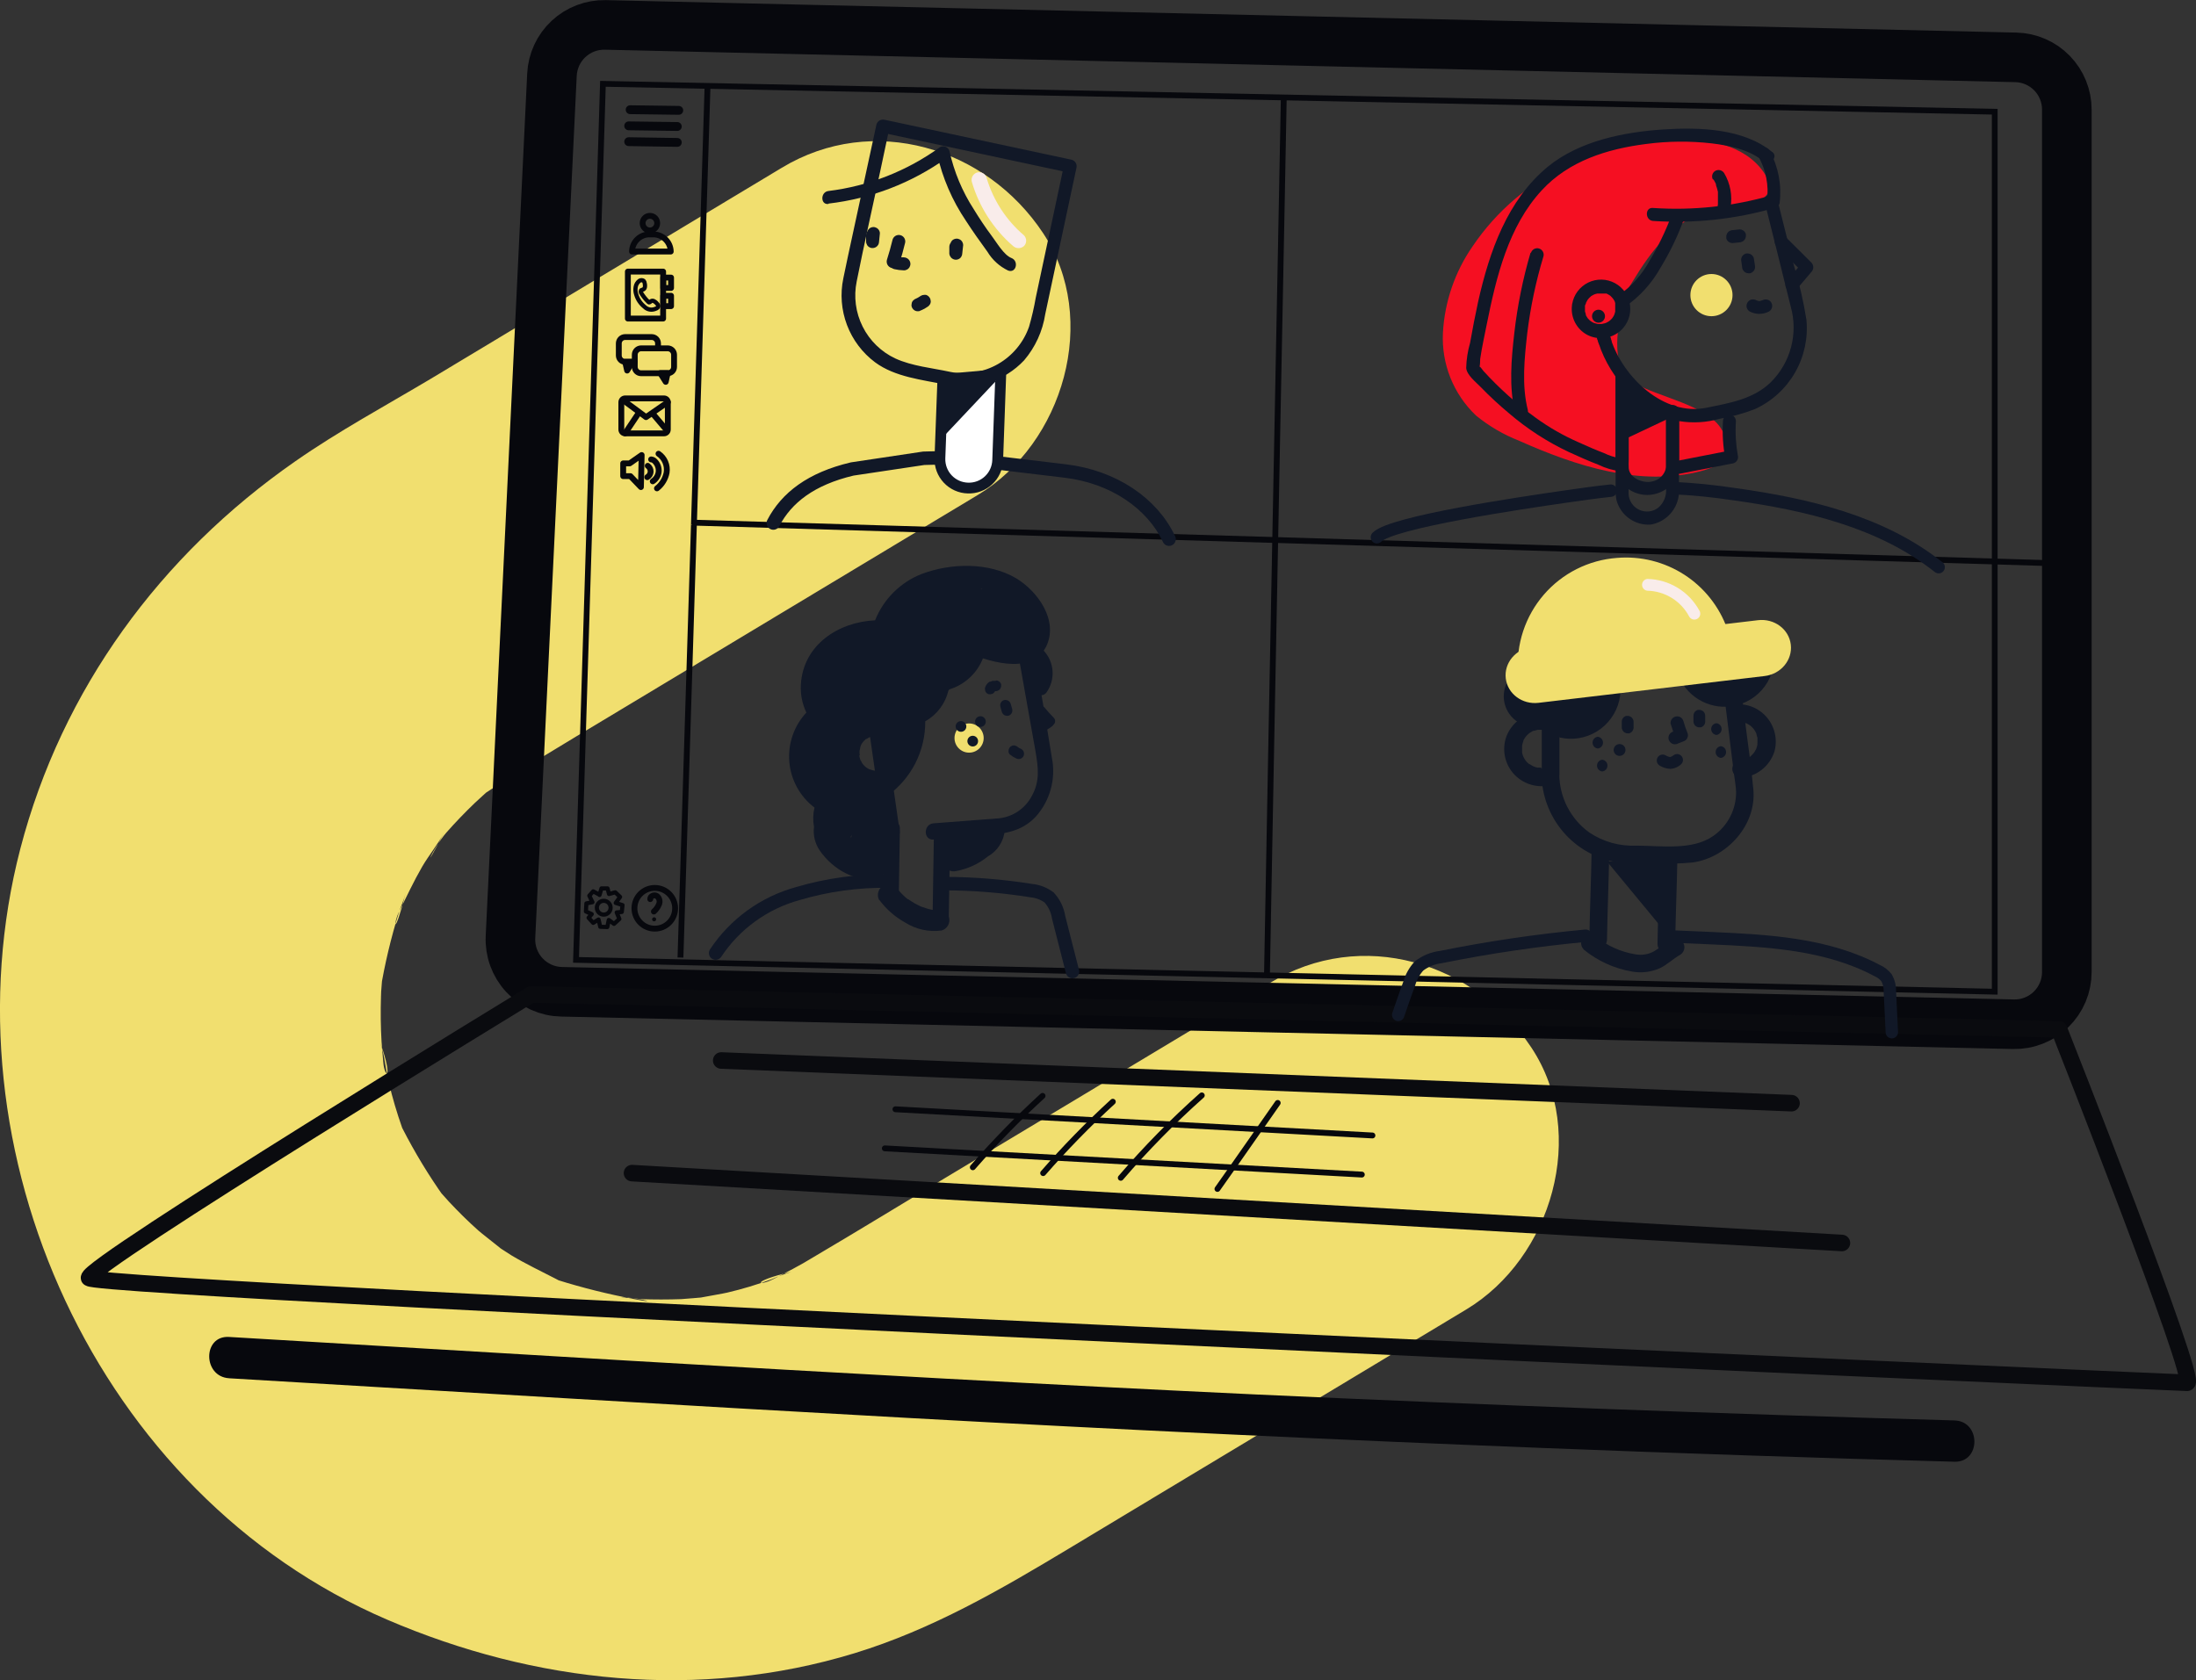 <svg width="520" height="398" viewBox="0 0 520 398" fill="none" xmlns="http://www.w3.org/2000/svg">
<rect x="0" y="0" width="520" height="398" fill="#333333" stroke="none"/>
<g clip-path="url(#clip0_16_2410)">
<path d="M300.81 232.708L223.89 278.946C213.453 285.23 203.034 291.61 192.539 297.798C189.431 299.72 186.284 301.315 183.08 302.968C179.55 304.794 177.478 303.564 187.378 301.219C185.813 301.719 184.275 302.302 182.773 302.968C179.319 304.249 175.815 305.306 172.259 306.139C170.551 306.562 159.001 308.407 167.404 307.388C175.808 306.37 163.03 307.619 161.303 307.696C158.137 307.811 154.952 307.811 151.71 307.696C150.149 307.453 148.569 307.351 146.99 307.388C149.522 306.946 157.581 309.079 150.232 307.696C144.033 306.536 137.908 305.009 131.89 303.122C122.296 300.066 140.677 307.58 131.659 302.91C128.129 301.085 124.56 299.394 121.145 297.356C119.744 296.511 109.882 289.9 116.924 294.82C123.966 299.739 114.545 292.59 113.24 291.418C110.803 289.247 108.501 286.96 106.275 284.577C105.163 283.385 104.107 282.117 102.994 280.906C99.157 276.736 109.691 290.073 105.163 283.539C101.503 278.383 98.22 272.968 95.339 267.338C90.465 257.556 98.927 277.197 95.205 267.05C93.986 263.596 92.949 260.081 92.096 256.519C91.31 253.482 91.118 249.965 90.062 247.044C93.228 255.75 91.022 255.519 90.753 251.503C90.638 249.927 90.446 248.332 90.35 246.737C90.139 243.182 90.101 239.588 90.216 236.013C90.216 234.437 90.485 232.862 90.485 231.286C90.485 225.924 88.719 241.913 90.082 234.514C91.115 228.284 92.577 222.132 94.456 216.104C94.936 214.662 95.665 213.125 96.03 211.626C93.286 222.388 93.037 218.833 94.552 215.815C96.337 212.26 97.987 208.686 99.982 205.246C101.575 202.517 103.704 199.98 105.143 197.193C99.387 208.378 102.496 200.845 105.7 197.193C107.849 194.759 110.1 192.415 112.453 190.16C113.643 189.026 114.89 187.969 116.08 186.835C122.622 180.589 106.774 193.254 114.391 188.2C124.081 181.781 134.058 175.862 144.035 169.866L231.546 117.228C251.788 105.063 260.48 75.583 247.01 55.232C233.541 34.88 206.718 26.693 185.114 39.742L102.016 89.708C91.31 96.089 80.143 102.123 69.897 109.272C38.028 131.449 14.659 163.216 4.816 201.018C-13.815 272.585 22.909 354.03 91.617 383.587C126.594 398.634 165.505 402.804 202.344 391.562C220.724 385.931 236.88 376.534 253.169 366.733L347.185 310.155C367.427 297.991 376.118 268.53 362.649 248.159C349.18 227.788 322.357 219.64 300.753 232.785L300.81 232.708Z" fill="#F1DF6F"/>
<path d="M348.701 58.345C344.516 64.379 342.085 71.457 341.678 78.793C341.489 82.44 342.093 86.085 343.448 89.476C344.803 92.867 346.877 95.923 349.526 98.433C352.582 100.927 356.006 102.93 359.676 104.372C373.279 110.444 388.456 115.345 402.865 111.559C406.261 110.675 409.945 108.888 410.847 105.486C411.384 103.468 408.717 103.564 407.7 101.777C404.477 96.012 392.734 94.09 387.036 90.746C381.337 87.402 382.834 78.408 384.216 71.913C384.731 70.001 385.561 68.189 386.671 66.551C390.893 59.575 396.553 51.888 404.841 49.966C409.389 48.871 423.51 49.12 417.581 40.722C408.487 27.827 382.565 33.765 371.36 39.05C362.192 43.293 354.357 49.965 348.701 58.345Z" fill="#F50F22"/>
<path d="M132.945 234.899L476.791 242.586C478.437 242.622 480.072 242.328 481.603 241.722C483.133 241.116 484.527 240.21 485.703 239.057C486.879 237.905 487.813 236.528 488.451 235.009C489.088 233.489 489.417 231.858 489.416 230.21V25.963C489.417 22.73 488.155 19.625 485.9 17.312C483.644 14.999 480.575 13.662 477.348 13.587L143.344 5.9C140.117 5.826 136.988 7.018 134.626 9.223C132.263 11.427 130.855 14.469 130.7 17.699L120.877 221.927C120.797 223.577 121.048 225.227 121.615 226.779C122.182 228.331 123.054 229.754 124.179 230.963C125.304 232.172 126.659 233.143 128.164 233.819C129.67 234.495 131.296 234.862 132.945 234.899V234.899Z" stroke="#07080D" stroke-width="11.742" stroke-miterlimit="10"/>
<path d="M136.398 227.346L472.34 234.879V26.462L142.768 19.852L136.398 227.346Z" stroke="#07080D" stroke-width="1.364" stroke-miterlimit="10"/>
<path d="M304 22.5C304 24.672 300.979 175.922 300 231.5" stroke="#07080D" stroke-width="1.384" stroke-miterlimit="10"/>
<path d="M163.894 123.781L487.594 133.448" stroke="#07080D" stroke-width="1.384" stroke-miterlimit="10"/>
<path d="M125.769 235.533C125.769 235.533 20.242 299.913 21.086 302.68C21.93 305.447 515.127 327.509 517.889 327.509C520.652 327.509 487.593 243.816 487.593 243.816L125.769 235.533Z" stroke="#0A0B0F" stroke-width="3.92" stroke-linecap="round" stroke-linejoin="round"/>
<path d="M54.144 326.434C107.867 329.605 161.59 332.891 215.313 335.85C265.199 338.605 315.136 340.969 365.124 342.942C397.69 344.223 430.25 345.312 462.804 346.209C469.097 346.382 469.097 336.6 462.804 336.427C407.802 334.851 352.799 332.808 297.797 330.296C248.219 327.971 198.64 325.184 149.081 322.283L54.24 316.652C47.966 316.267 47.986 326.049 54.24 326.434H54.144Z" fill="#07080D"/>
<path d="M263.511 260.939C257.7 266.264 252.191 271.91 247.011 277.851" stroke="#07080D" stroke-width="1.384" stroke-linecap="round" stroke-linejoin="round"/>
<path d="M246.876 259.555C241.059 264.879 235.544 270.525 230.356 276.467" stroke="#07080D" stroke-width="1.384" stroke-linecap="round" stroke-linejoin="round"/>
<path d="M284.578 259.439C277.753 265.51 271.343 272.033 265.392 278.965" stroke="#07080D" stroke-width="1.384" stroke-linecap="round" stroke-linejoin="round"/>
<path d="M302.556 261.227C301.808 262.264 293.078 274.852 288.281 281.598" stroke="#07080D" stroke-width="1.384" stroke-linecap="round" stroke-linejoin="round"/>
<path d="M183.118 123.877C186.246 117.881 192.059 113.384 201.787 111.078L218.729 108.541C221.972 108.407 225.22 108.465 228.457 108.714L252.248 111.559C263.645 112.904 272.893 119.246 276.826 127.702" stroke="#111827" stroke-width="3.19" stroke-miterlimit="10" stroke-linecap="round"/>
<path d="M223.257 89.881L236.976 88.67L236.247 109.003C236.217 109.899 236.011 110.78 235.641 111.597C235.271 112.413 234.744 113.148 234.09 113.76C233.436 114.373 232.668 114.85 231.83 115.164C230.992 115.479 230.1 115.625 229.205 115.594C228.306 115.572 227.419 115.371 226.598 115.004C225.776 114.637 225.035 114.11 224.418 113.454C223.801 112.798 223.319 112.027 223.001 111.183C222.684 110.34 222.536 109.442 222.566 108.541L223.257 89.881Z" fill="white" stroke="#111827" stroke-width="2.556" stroke-miterlimit="10" stroke-linecap="round"/>
<path d="M224.907 88.057C220.724 87.153 215.947 86.711 212.014 84.905C208.661 83.335 205.935 80.679 204.275 77.367C202.614 74.055 202.116 70.278 202.861 66.648C204.588 57.942 206.564 49.351 208.426 40.588L210.613 30.287L208.694 31.383L247.509 39.685L253.092 40.876L251.98 38.955L247.95 57.884L245.264 70.491C244.861 72.819 244.329 75.122 243.672 77.391C242.362 81.126 239.751 84.263 236.318 86.226C232.885 88.188 228.861 88.845 224.984 88.076C223.065 87.691 222.144 90.728 224.14 91.112C227.437 91.807 230.857 91.642 234.073 90.633C237.288 89.623 240.19 87.803 242.501 85.347C245.154 82.232 246.888 78.439 247.509 74.392L253.092 48.198L254.896 39.762C254.996 39.359 254.936 38.934 254.729 38.575C254.521 38.216 254.182 37.952 253.783 37.84L215.045 29.557L209.462 28.365C209.063 28.269 208.642 28.329 208.286 28.532C207.929 28.736 207.663 29.068 207.543 29.461L201.787 56.078C201.096 59.364 200.348 62.631 199.696 65.917C198.925 69.611 199.226 73.448 200.562 76.976C201.898 80.504 204.214 83.575 207.236 85.827C211.994 89.325 218.326 89.921 223.948 91.112C226.039 91.516 226.902 88.403 224.907 88.057Z" fill="#111827"/>
<path d="M224.984 58.057L224.773 59.979H227.843V58.461C227.865 58.255 227.825 58.048 227.728 57.865C227.661 57.675 227.549 57.503 227.402 57.365C227.269 57.217 227.096 57.11 226.903 57.058C226.73 56.955 226.529 56.908 226.328 56.923C225.92 56.927 225.53 57.085 225.234 57.365C224.957 57.663 224.8 58.054 224.793 58.461V59.979C224.787 60.186 224.833 60.391 224.927 60.575C225.047 60.849 225.243 61.083 225.491 61.249C225.739 61.416 226.029 61.509 226.328 61.516C226.736 61.519 227.129 61.36 227.421 61.074L227.651 60.767C227.788 60.527 227.861 60.255 227.863 59.979L228.074 58.057C228.077 57.851 228.031 57.646 227.939 57.461C227.875 57.27 227.762 57.098 227.613 56.962C227.481 56.821 227.316 56.715 227.133 56.654C226.949 56.562 226.745 56.516 226.539 56.52C226.132 56.527 225.743 56.684 225.445 56.962L225.215 57.288C225.075 57.52 225.002 57.786 225.004 58.057H224.984Z" fill="#111827"/>
<path d="M205.299 55.309L205.087 57.231H208.157V55.694C208.161 55.487 208.115 55.283 208.023 55.098C207.961 54.91 207.856 54.739 207.716 54.599C207.576 54.458 207.405 54.353 207.217 54.291C207.033 54.199 206.829 54.153 206.622 54.156C206.221 54.159 205.836 54.318 205.548 54.598C205.266 54.895 205.102 55.285 205.087 55.694V57.231C205.081 57.432 205.128 57.631 205.222 57.808C205.282 57.997 205.387 58.169 205.529 58.307C205.67 58.451 205.84 58.562 206.028 58.634C206.211 58.729 206.417 58.769 206.622 58.749C206.822 58.75 207.019 58.712 207.204 58.636C207.388 58.56 207.556 58.448 207.697 58.307L207.946 58C208.08 57.766 208.153 57.501 208.157 57.231L208.349 55.309C208.369 55.104 208.329 54.897 208.234 54.714C208.167 54.529 208.055 54.364 207.908 54.233C207.776 54.079 207.603 53.966 207.409 53.907C207.232 53.812 207.034 53.766 206.833 53.772C206.63 53.772 206.428 53.813 206.24 53.892C206.053 53.972 205.882 54.087 205.74 54.233L205.51 54.541C205.364 54.77 205.291 55.038 205.299 55.309Z" fill="#111827"/>
<path d="M196.204 48.217C206.284 47.042 215.902 43.327 224.159 37.417L221.914 36.514C223.178 42.154 225.488 47.506 228.726 52.292C230.337 54.79 232.064 57.212 233.81 59.614C234.97 61.547 236.671 63.097 238.703 64.072C240.621 64.803 241.331 61.824 239.509 61.113C237.686 60.402 235.997 57.404 234.731 55.732C233.465 54.06 231.872 51.677 230.587 49.563C227.86 45.352 225.911 40.684 224.831 35.783C224.766 35.557 224.65 35.348 224.493 35.172C224.336 34.997 224.14 34.86 223.922 34.771C223.704 34.682 223.469 34.644 223.234 34.66C222.999 34.675 222.771 34.744 222.567 34.861C214.782 40.497 205.699 44.067 196.166 45.239C194.247 45.469 194.247 48.544 196.166 48.313L196.204 48.217Z" fill="#111827"/>
<path d="M214.048 60.94C213.722 60.959 213.395 60.959 213.069 60.94H213.472L212.571 60.786C212.169 60.682 211.743 60.737 211.381 60.94C211.21 61.03 211.065 61.162 210.959 61.324C210.826 61.47 210.733 61.649 210.69 61.843C210.634 62.041 210.618 62.249 210.644 62.454C210.671 62.659 210.739 62.857 210.844 63.034C211.044 63.377 211.366 63.63 211.745 63.745C212.501 63.918 213.273 64.015 214.048 64.034C214.255 64.046 214.461 63.999 214.643 63.899C214.829 63.846 214.996 63.739 215.122 63.592C215.276 63.459 215.389 63.286 215.449 63.092C215.543 62.908 215.589 62.703 215.583 62.496C215.577 62.091 215.412 61.704 215.122 61.42C214.837 61.134 214.452 60.968 214.048 60.959V60.94Z" fill="#111827"/>
<path d="M217.731 73.662C218.134 73.489 218.518 73.336 218.902 73.124L219.669 72.644C219.841 72.546 219.986 72.407 220.091 72.24C220.233 72.099 220.326 71.918 220.36 71.721C220.418 71.52 220.418 71.307 220.36 71.106C220.343 70.907 220.277 70.716 220.168 70.549C219.968 70.207 219.646 69.953 219.266 69.838H218.844C218.574 69.84 218.31 69.912 218.077 70.049C217.613 70.373 217.118 70.65 216.599 70.876L216.964 70.722C216.768 70.755 216.587 70.85 216.446 70.991C216.279 71.097 216.141 71.242 216.043 71.414C215.929 71.584 215.869 71.785 215.87 71.99C215.813 72.191 215.813 72.404 215.87 72.605L216.024 72.97C216.158 73.201 216.35 73.393 216.58 73.528L216.945 73.681C217.21 73.739 217.485 73.739 217.751 73.681L217.731 73.662Z" fill="#111827"/>
<path d="M212.973 62.361C213.472 60.824 213.894 59.267 214.278 57.691C214.347 57.492 214.375 57.281 214.359 57.071C214.343 56.86 214.284 56.656 214.186 56.469C214.088 56.283 213.953 56.118 213.789 55.987C213.625 55.855 213.435 55.758 213.232 55.703C213.029 55.647 212.817 55.634 212.609 55.664C212.4 55.694 212.201 55.767 212.022 55.878C211.843 55.989 211.688 56.135 211.568 56.308C211.448 56.481 211.365 56.677 211.323 56.884C210.94 58.441 210.517 59.997 210.019 61.535C209.963 61.731 209.947 61.937 209.971 62.141C209.995 62.344 210.058 62.54 210.158 62.719C210.258 62.897 210.392 63.054 210.552 63.181C210.713 63.307 210.896 63.401 211.093 63.456C211.49 63.564 211.913 63.511 212.271 63.31C212.63 63.109 212.896 62.775 213.012 62.38L212.973 62.361Z" fill="#111827"/>
<path d="M230.701 72.624C231.867 72.624 232.812 71.678 232.812 70.51C232.812 69.343 231.867 68.397 230.701 68.397C229.536 68.397 228.591 69.343 228.591 70.51C228.591 71.678 229.536 72.624 230.701 72.624Z" fill="#F1DF6F"/>
<path d="M230.126 43.085C231.863 48.989 235.26 54.266 239.911 58.287C240.263 58.6 240.717 58.773 241.187 58.773C241.658 58.773 242.112 58.6 242.463 58.287C242.631 58.119 242.764 57.92 242.855 57.7C242.945 57.481 242.992 57.246 242.992 57.009C242.992 56.771 242.945 56.536 242.855 56.317C242.764 56.098 242.631 55.898 242.463 55.731C238.258 52.152 235.184 47.424 233.618 42.124C233.491 41.66 233.185 41.266 232.768 41.028C232.35 40.79 231.856 40.728 231.393 40.856C230.929 40.983 230.536 41.29 230.298 41.708C230.061 42.126 229.999 42.621 230.126 43.085Z" fill="#F9ECEA"/>
<path d="M237.071 88.92L222.815 104.045L223.736 90.035L232.582 89.612L237.071 88.92Z" fill="#111827"/>
<path d="M164.315 124.281L161.13 226.789" stroke="#07080D" stroke-width="1.384" stroke-miterlimit="10"/>
<path d="M167.558 19.852L164.315 124.281" stroke="#07080D" stroke-width="1.384" stroke-miterlimit="10"/>
<path d="M160.382 33.728L148.87 33.555L160.382 33.728Z" stroke="#07080D" stroke-width="2.095" stroke-linecap="round" stroke-linejoin="round"/>
<path d="M160.382 29.96L148.87 29.807L160.382 29.96Z" stroke="#07080D" stroke-width="2.095" stroke-linecap="round" stroke-linejoin="round"/>
<path d="M160.728 26.136L149.216 25.982L160.728 26.136Z" stroke="#07080D" stroke-width="2.095" stroke-linecap="round" stroke-linejoin="round"/>
<path d="M155.048 219.948C157.708 219.948 159.864 217.789 159.864 215.125C159.864 212.46 157.708 210.301 155.048 210.301C152.389 210.301 150.232 212.46 150.232 215.125C150.232 217.789 152.389 219.948 155.048 219.948Z" stroke="#07080D" stroke-width="1.384" stroke-miterlimit="10"/>
<path d="M157.235 94.359H148.026C147.528 94.359 147.124 94.764 147.124 95.263V101.739C147.124 102.238 147.528 102.642 148.026 102.642H157.235C157.733 102.642 158.137 102.238 158.137 101.739V95.263C158.137 94.764 157.733 94.359 157.235 94.359Z" stroke="#07080D" stroke-width="1.384" stroke-miterlimit="10"/>
<path d="M147.738 94.916L152.976 98.798L158.138 95.243" stroke="#07080D" stroke-width="1.384" stroke-linecap="round" stroke-linejoin="round"/>
<path d="M148.025 102.623L151.249 97.799" stroke="#07080D" stroke-width="1.384" stroke-linecap="round" stroke-linejoin="round"/>
<path d="M154.607 98.029L157.965 101.988" stroke="#07080D" stroke-width="1.384" stroke-linecap="round" stroke-linejoin="round"/>
<path d="M153.897 54.578C154.85 54.578 155.624 53.804 155.624 52.849C155.624 51.894 154.85 51.119 153.897 51.119C152.943 51.119 152.17 51.894 152.17 52.849C152.17 53.804 152.943 54.578 153.897 54.578Z" stroke="#07080D" stroke-width="1.384" stroke-miterlimit="10"/>
<path d="M153.839 55.52H154.702C155.783 55.52 156.821 55.944 157.592 56.703C158.364 57.461 158.807 58.492 158.828 59.575V59.575H149.656C149.676 58.482 150.128 57.442 150.912 56.682C151.696 55.922 152.748 55.505 153.839 55.52V55.52Z" stroke="#07080D" stroke-width="1.384" stroke-linecap="round" stroke-linejoin="round"/>
<path d="M405.263 74.892C408.018 74.892 410.252 72.655 410.252 69.895C410.252 67.135 408.018 64.898 405.263 64.898C402.508 64.898 400.274 67.135 400.274 69.895C400.274 72.655 402.508 74.892 405.263 74.892Z" fill="#F1DF6F"/>
<path d="M378.555 81.291C381.28 89.824 388.801 97.934 397.742 99.759C400.879 100.258 404.087 100.068 407.144 99.202C410.03 98.719 412.859 97.94 415.586 96.877C419.557 95.058 422.862 92.044 425.043 88.255C427.223 84.466 428.17 80.09 427.75 75.737C427.035 71.237 426.003 66.793 424.661 62.438L420.824 47.064C420.363 45.142 417.389 45.968 417.869 47.89C419.922 56.115 422.013 64.341 424.028 72.585C424.917 75.726 424.949 79.049 424.118 82.206C423.288 85.364 421.627 88.24 419.308 90.535C415.144 94.571 409.542 95.455 404.093 96.569C393.981 98.664 384.33 89.343 381.433 80.311C380.839 78.389 377.865 79.235 378.479 81.137L378.555 81.291Z" fill="#111827"/>
<path d="M379.169 81.329H379.361L378.287 80.253C378.287 80.58 378.46 80.887 378.556 81.214C378.598 81.407 378.691 81.586 378.824 81.733C378.93 81.9 379.075 82.038 379.246 82.136C379.421 82.24 379.619 82.3 379.822 82.309C380.024 82.358 380.234 82.358 380.436 82.309L380.8 82.156C381.027 82.016 381.217 81.825 381.357 81.598L381.51 81.233C381.587 80.963 381.587 80.677 381.51 80.407L381.28 79.619V79.465C381.254 79.334 381.202 79.21 381.127 79.1L380.858 78.793L380.551 78.543L380.167 78.389H380.014C379.813 78.331 379.6 78.331 379.4 78.389C379.195 78.387 378.994 78.448 378.824 78.562C378.649 78.655 378.503 78.794 378.402 78.966C378.269 79.112 378.176 79.291 378.133 79.484V79.888C378.125 80.166 378.199 80.439 378.344 80.676L378.575 80.983C378.758 81.172 378.991 81.305 379.246 81.368L379.169 81.329Z" fill="#111827"/>
<path d="M412.342 61.958L412.573 63.611C412.63 63.803 412.728 63.98 412.86 64.13C412.962 64.296 413.108 64.429 413.283 64.514C413.455 64.626 413.653 64.692 413.858 64.706C414.06 64.754 414.27 64.754 414.472 64.706C414.853 64.585 415.179 64.333 415.393 63.995L415.547 63.63C415.606 63.358 415.606 63.076 415.547 62.804L415.297 61.151C415.254 60.958 415.162 60.779 415.029 60.632C414.92 60.466 414.767 60.333 414.587 60.248C414.425 60.13 414.231 60.063 414.031 60.056C413.829 60.008 413.619 60.008 413.417 60.056C413.033 60.171 412.705 60.424 412.496 60.767L412.342 61.132C412.266 61.402 412.266 61.688 412.342 61.958Z" fill="#111827"/>
<path d="M417.331 71.105L417.082 71.221L417.446 71.067C417.189 71.179 416.918 71.256 416.64 71.297H417.043C416.75 71.336 416.454 71.336 416.161 71.297H416.564C416.293 71.266 416.028 71.195 415.777 71.086L416.142 71.24L415.873 71.105C415.508 70.912 415.085 70.857 414.683 70.951C414.308 71.074 413.989 71.326 413.782 71.663C413.573 72.023 413.511 72.45 413.609 72.854C413.731 73.235 413.982 73.562 414.319 73.777C415.024 74.145 415.807 74.338 416.602 74.338C417.397 74.338 418.181 74.145 418.885 73.777C419.235 73.572 419.49 73.237 419.595 72.844C419.699 72.452 419.644 72.034 419.442 71.682C419.344 71.507 419.212 71.354 419.054 71.232C418.896 71.109 418.714 71.021 418.521 70.971C418.119 70.867 417.693 70.922 417.331 71.124V71.105Z" fill="#111827"/>
<path d="M418.828 43.374C418.941 43.241 419.044 43.1 419.136 42.951" stroke="#111827" stroke-width="0.615" stroke-miterlimit="10"/>
<path d="M420.689 58.326L426.772 64.399V62.208L423.222 66.378C422.938 66.672 422.78 67.065 422.78 67.474C422.78 67.882 422.938 68.275 423.222 68.569C423.512 68.852 423.901 69.01 424.306 69.01C424.711 69.01 425.1 68.852 425.39 68.569L428.94 64.399C429.219 64.103 429.375 63.711 429.375 63.303C429.375 62.896 429.219 62.504 428.94 62.208L422.858 56.154C422.567 55.871 422.178 55.713 421.774 55.713C421.369 55.713 420.98 55.871 420.689 56.154C420.402 56.442 420.241 56.833 420.241 57.24C420.241 57.647 420.402 58.038 420.689 58.326Z" fill="#111827"/>
<path d="M382.565 89.305V109.349C382.475 110.362 382.56 111.383 382.815 112.367C383.405 113.799 384.404 115.025 385.688 115.89C386.971 116.755 388.482 117.221 390.029 117.229C391.51 117.226 392.962 116.812 394.223 116.031C395.483 115.251 396.502 114.135 397.166 112.809C397.581 111.573 397.731 110.263 397.608 108.965V97.454C397.608 97.046 397.446 96.655 397.158 96.366C396.87 96.078 396.48 95.916 396.073 95.916C395.666 95.916 395.275 96.078 394.987 96.366C394.699 96.655 394.538 97.046 394.538 97.454V106.409C394.538 107.812 394.538 109.234 394.538 110.637C394.395 111.478 393.999 112.255 393.402 112.863C392.805 113.471 392.036 113.882 391.199 114.039C389.165 114.538 385.942 113.328 385.673 110.945C385.635 110.234 385.635 109.522 385.673 108.811V89.305C385.673 88.897 385.512 88.506 385.224 88.218C384.936 87.93 384.546 87.768 384.138 87.768C383.731 87.768 383.341 87.93 383.053 88.218C382.765 88.506 382.604 88.897 382.604 89.305H382.565Z" fill="#111827"/>
<path d="M382.565 88.785V114.768C382.472 116.009 382.543 117.256 382.776 118.477C383.253 120.235 384.325 121.772 385.81 122.824C387.294 123.876 389.098 124.378 390.912 124.243C392.679 123.936 394.293 123.047 395.499 121.717C396.705 120.387 397.434 118.693 397.569 116.901C397.569 115.441 397.569 113.961 397.569 112.501V97.895C397.569 97.487 397.408 97.096 397.12 96.808C396.832 96.519 396.442 96.357 396.035 96.357C395.627 96.357 395.237 96.519 394.949 96.808C394.661 97.096 394.5 97.487 394.5 97.895V115.595C394.596 116.455 394.483 117.327 394.168 118.133C393.854 118.94 393.349 119.658 392.696 120.226C392.062 120.721 391.305 121.032 390.507 121.124C389.709 121.216 388.901 121.086 388.171 120.749C387.442 120.411 386.819 119.879 386.372 119.211C385.925 118.542 385.67 117.763 385.635 116.959C385.635 115.998 385.635 115.037 385.635 114.038V88.785C385.635 88.378 385.474 87.987 385.186 87.698C384.898 87.41 384.507 87.248 384.1 87.248C383.693 87.248 383.303 87.41 383.015 87.698C382.727 87.987 382.565 88.378 382.565 88.785Z" fill="#111827"/>
<path d="M416.525 37.32C418.172 40.383 418.842 43.877 418.444 47.333L419.518 46.257C410.393 48.88 400.882 49.894 391.41 49.255C389.491 49.062 389.491 52.137 391.41 52.33C401.155 52.98 410.939 51.926 420.324 49.216C420.583 49.149 420.819 49.014 421.008 48.825C421.197 48.636 421.332 48.399 421.399 48.14C421.933 43.873 421.122 39.545 419.077 35.764C418.233 33.976 415.585 35.533 416.429 37.32H416.525Z" fill="#111827"/>
<path d="M419.634 35.996C412.842 30.403 402.366 30.115 393.981 30.653C384.541 31.268 374.027 33.344 366.506 39.493C356.912 47.411 352.672 59.614 350.024 71.414C349.314 74.681 348.681 77.948 348.106 81.215C347.549 83.147 347.24 85.143 347.185 87.153C347.319 88.825 349.506 90.516 350.6 91.65C352.732 93.851 354.98 95.936 357.334 97.896C361.632 101.585 366.408 104.675 371.533 107.082C373.854 108.158 376.195 109.177 378.555 110.099C380.16 110.882 381.886 111.388 383.659 111.598C385.577 111.598 385.577 108.6 383.659 108.523C382.325 108.32 381.031 107.911 379.821 107.313C377.787 106.544 375.792 105.66 373.797 104.757C370.238 103.199 366.855 101.267 363.704 98.991C359.184 95.712 355.011 91.977 351.252 87.845C351.022 87.595 350.619 86.923 350.312 86.769L350.043 86.442C350.184 87.224 350.261 87.377 350.274 86.903C350.542 86.634 350.446 85.404 350.504 84.982C350.907 82.214 351.54 79.447 352.077 76.699C354.322 65.572 357.162 53.638 365.086 45.066C371.494 38.11 380.55 35.285 389.702 34.112C394.889 33.417 400.141 33.366 405.34 33.959C409.465 34.458 414.185 35.419 417.504 38.148C419.02 39.397 421.207 37.225 419.672 35.976L419.634 35.996Z" fill="#111827"/>
<path d="M397.626 112.233L410.443 109.734C410.639 109.679 410.822 109.585 410.982 109.458C411.142 109.331 411.275 109.174 411.373 108.995C411.471 108.816 411.533 108.619 411.554 108.416C411.576 108.213 411.557 108.008 411.498 107.812C411.025 105.156 410.877 102.452 411.057 99.76C411.057 99.352 410.895 98.961 410.607 98.673C410.319 98.385 409.929 98.223 409.522 98.223C409.115 98.223 408.724 98.385 408.437 98.673C408.149 98.961 407.987 99.352 407.987 99.76C407.807 102.731 407.994 105.713 408.543 108.639L409.618 106.717L396.82 109.215C396.614 109.257 396.418 109.34 396.246 109.461C396.073 109.581 395.927 109.735 395.816 109.915C395.705 110.094 395.633 110.294 395.603 110.503C395.573 110.711 395.586 110.924 395.641 111.127C395.696 111.331 395.793 111.52 395.925 111.685C396.056 111.849 396.22 111.985 396.406 112.083C396.593 112.181 396.797 112.24 397.007 112.256C397.217 112.272 397.427 112.244 397.626 112.175V112.233Z" fill="#111827"/>
<path d="M395.804 51.003C394.434 54.684 392.726 58.229 390.7 61.592C388.886 64.961 386.311 67.857 383.179 70.048C381.509 71.086 383.044 73.738 384.733 72.7C388.23 70.302 391.126 67.124 393.194 63.418C395.424 59.767 397.288 55.905 398.758 51.887C399.449 49.965 396.475 49.235 395.804 51.08V51.003Z" fill="#111827"/>
<path d="M372.223 72.431C372.072 73.802 372.333 75.187 372.972 76.409C373.612 77.632 374.6 78.635 375.811 79.292C377.086 79.959 378.535 80.219 379.962 80.037C381.389 79.855 382.726 79.239 383.793 78.273C384.606 77.526 385.229 76.596 385.61 75.56C385.991 74.523 386.12 73.411 385.986 72.314C385.851 71.218 385.457 70.169 384.837 69.256C384.216 68.343 383.387 67.592 382.418 67.064C381.449 66.537 380.368 66.249 379.265 66.224C378.163 66.2 377.07 66.439 376.079 66.923C375.087 67.406 374.225 68.12 373.565 69.005C372.904 69.889 372.464 70.919 372.281 72.008C372.179 72.405 372.234 72.827 372.434 73.185C372.634 73.543 372.964 73.809 373.355 73.93C373.552 73.986 373.757 74.002 373.96 73.978C374.163 73.954 374.359 73.89 374.537 73.79C374.716 73.69 374.872 73.556 374.999 73.395C375.125 73.235 375.219 73.051 375.274 72.854C375.274 72.604 375.274 72.373 375.427 72.123C375.581 71.874 375.523 71.854 375.562 71.701C375.562 71.701 375.562 71.95 375.562 71.701C375.562 71.701 375.773 71.278 375.907 71.066L376.003 70.932C376.082 70.815 376.172 70.705 376.272 70.605L376.79 70.125L377.097 69.952L377.404 69.779C377.669 69.667 377.946 69.583 378.229 69.529H378.517C378.171 69.529 378.632 69.529 378.67 69.529C378.919 69.51 379.169 69.51 379.418 69.529C379.418 69.529 379.706 69.529 379.418 69.529H379.86H380.128H380.416L381.049 69.875L381.337 70.067C381.107 69.913 381.337 70.067 381.337 70.067C381.494 70.211 381.641 70.365 381.778 70.528C381.778 70.528 382.085 70.893 381.893 70.644C381.983 70.75 382.06 70.866 382.124 70.99C382.257 71.19 382.373 71.403 382.469 71.624C382.335 71.316 382.469 71.739 382.469 71.778C382.48 71.867 382.48 71.957 382.469 72.046C382.48 72.187 382.48 72.329 382.469 72.469C382.469 72.469 382.469 72.758 382.469 72.469C382.488 72.757 382.488 73.046 382.469 73.334C382.469 73.334 382.469 73.795 382.469 73.584C382.469 73.373 382.469 73.853 382.469 73.834C382.416 74.07 382.346 74.301 382.258 74.526C382.258 74.526 382.354 74.295 382.258 74.526L382.066 74.91L381.913 75.141L381.759 75.371C381.855 75.256 381.855 75.256 381.759 75.371C381.608 75.552 381.441 75.719 381.26 75.871L381.049 76.044L380.915 76.14C380.736 76.254 380.55 76.356 380.358 76.448C380.013 76.601 380.358 76.448 380.358 76.448L379.956 76.582C379.73 76.651 379.499 76.703 379.265 76.736H378.325C378.032 76.679 377.743 76.602 377.461 76.505C377.02 76.39 377.596 76.505 377.461 76.505L377.001 76.275L376.771 76.121L376.54 75.967C376.655 75.967 376.655 75.967 376.54 75.967C376.352 75.797 376.172 75.618 376.003 75.429C375.773 75.141 376.003 75.429 376.003 75.429L375.773 75.083L375.562 74.718C375.562 74.718 375.37 74.276 375.562 74.583C375.466 74.314 375.389 74.045 375.312 73.757C375.303 73.661 375.303 73.564 375.312 73.469C375.312 73.815 375.312 73.219 375.312 73.161C375.293 72.867 375.293 72.572 375.312 72.277C375.312 71.869 375.151 71.478 374.863 71.19C374.575 70.902 374.184 70.74 373.777 70.74C373.37 70.74 372.98 70.902 372.692 71.19C372.404 71.478 372.242 71.869 372.242 72.277L372.223 72.431Z" fill="#111827"/>
<path d="M382.737 104.966L397.665 97.913L383.255 91.764L382.737 104.966Z" fill="#111827"/>
<path d="M378.516 76.428C378.923 76.428 379.314 76.266 379.602 75.978C379.89 75.69 380.051 75.299 380.051 74.891C380.051 74.483 379.89 74.092 379.602 73.804C379.314 73.516 378.923 73.353 378.516 73.353C378.109 73.353 377.719 73.516 377.431 73.804C377.143 74.092 376.981 74.483 376.981 74.891C376.981 75.299 377.143 75.69 377.431 75.978C377.719 76.266 378.109 76.428 378.516 76.428Z" fill="#111827"/>
<path d="M405.743 42.471C405.896 42.721 406.03 42.99 406.165 43.259L406.337 43.624C406.337 43.778 406.337 43.797 406.337 43.624C406.337 43.47 406.337 43.778 406.337 43.855C406.529 44.374 406.683 44.907 406.798 45.45C406.787 45.59 406.787 45.732 406.798 45.872C406.798 45.988 406.798 45.872 406.798 45.757C406.807 45.834 406.807 45.911 406.798 45.988C406.817 46.269 406.817 46.552 406.798 46.833C406.798 47.102 406.798 47.391 406.798 47.66C406.807 47.82 406.807 47.98 406.798 48.14C406.798 48.307 406.798 48.307 406.798 48.14C406.807 48.217 406.807 48.294 406.798 48.371C406.689 48.766 406.74 49.188 406.942 49.545C407.143 49.902 407.478 50.164 407.872 50.273C408.267 50.383 408.688 50.331 409.045 50.129C409.401 49.927 409.662 49.592 409.772 49.197C410.268 46.377 409.737 43.471 408.275 41.01C408.061 40.665 407.721 40.417 407.328 40.316C406.935 40.216 406.518 40.272 406.165 40.472C405.818 40.68 405.567 41.017 405.466 41.409C405.366 41.801 405.424 42.217 405.628 42.567L405.743 42.471Z" fill="#111827"/>
<path d="M362.419 59.862C360.597 66.076 359.313 72.435 358.582 78.869C357.872 85.096 357.258 91.726 358.812 97.876C358.933 98.255 359.196 98.572 359.545 98.761C359.895 98.95 360.304 98.996 360.687 98.889C361.069 98.782 361.396 98.53 361.597 98.187C361.798 97.844 361.859 97.436 361.767 97.049C360.308 91.284 360.98 84.788 361.652 78.869C362.408 72.71 363.692 66.628 365.489 60.689C365.582 60.302 365.521 59.894 365.319 59.551C365.118 59.208 364.792 58.957 364.409 58.85C364.026 58.743 363.617 58.788 363.268 58.977C362.918 59.166 362.655 59.483 362.534 59.862H362.419Z" fill="#111827"/>
<path d="M411.94 54.329L410.309 54.502C410.103 54.496 409.898 54.542 409.715 54.636C409.521 54.696 409.348 54.809 409.216 54.963C409.068 55.089 408.961 55.256 408.909 55.443C408.808 55.625 408.762 55.832 408.774 56.039V56.443C408.832 56.706 408.966 56.946 409.158 57.135L409.465 57.365C409.705 57.502 409.976 57.575 410.252 57.577L411.883 57.404C412.083 57.41 412.281 57.363 412.458 57.269C412.652 57.209 412.825 57.096 412.957 56.942C413.106 56.813 413.218 56.648 413.283 56.462C413.375 56.277 413.421 56.073 413.418 55.866V55.443C413.341 55.189 413.202 54.958 413.015 54.771L412.708 54.54C412.479 54.395 412.211 54.321 411.94 54.329Z" fill="#111827"/>
<path d="M396.438 115.613C401.178 115.847 405.904 116.322 410.597 117.035C427.865 119.438 445.479 123.531 459.063 134.332" stroke="#111827" stroke-width="2.94" stroke-linecap="round" stroke-linejoin="round"/>
<path d="M326.041 127.24C329.514 123.646 360.328 119.111 370.593 117.631C374.181 117.112 377.807 116.593 381.414 116.209" stroke="#111827" stroke-width="2.94" stroke-linecap="round" stroke-linejoin="round"/>
<path d="M376.886 201.286C376.771 208.378 376.464 215.45 376.349 222.541C376.349 223.097 376.569 223.63 376.961 224.023C377.353 224.415 377.885 224.636 378.44 224.636C378.995 224.636 379.527 224.415 379.919 224.023C380.311 223.63 380.531 223.097 380.531 222.541C380.646 215.45 380.953 208.378 381.069 201.286C381.069 200.731 380.848 200.198 380.456 199.805C380.064 199.412 379.532 199.191 378.977 199.191C378.423 199.191 377.891 199.412 377.498 199.805C377.106 200.198 376.886 200.731 376.886 201.286Z" fill="#111827"/>
<path d="M393.022 202.747C392.926 209.704 392.599 216.642 392.484 223.579C392.484 224.135 392.705 224.668 393.097 225.061C393.489 225.454 394.021 225.674 394.576 225.674C395.13 225.674 395.662 225.454 396.055 225.061C396.447 224.668 396.667 224.135 396.667 223.579C396.782 216.642 397.089 209.704 397.204 202.747C397.204 202.192 396.984 201.659 396.592 201.266C396.2 200.873 395.668 200.652 395.113 200.652C394.558 200.652 394.026 200.873 393.634 201.266C393.242 201.659 393.022 202.192 393.022 202.747Z" fill="#111827"/>
<path d="M364.951 181.8H364.203C364.567 181.8 364.203 181.8 364.049 181.8L363.512 181.665L363.109 181.511L362.725 181.3L362.284 181.031C362.15 181.031 361.881 180.704 362.15 181.031L361.632 180.57L361.286 180.185C361.593 180.493 361.286 180.185 361.19 180.051L360.864 179.513C360.864 179.513 360.576 178.859 360.749 179.301C360.612 178.972 360.503 178.631 360.423 178.283V177.918C360.423 178.168 360.423 178.187 360.423 177.918C360.423 177.649 360.423 177.533 360.423 177.36C360.423 177.187 360.423 176.976 360.423 176.803C360.423 176.553 360.423 176.63 360.423 176.803C360.423 176.803 360.423 176.63 360.423 176.534C360.509 176.154 360.624 175.781 360.768 175.419C360.596 175.861 360.768 175.419 360.768 175.285C360.878 175.08 361 174.881 361.133 174.689C361.133 174.689 361.517 174.209 361.229 174.555L361.574 174.151C361.73 174.027 361.878 173.892 362.015 173.747L362.303 173.536C362.593 173.345 362.894 173.171 363.205 173.017C362.783 173.229 363.435 173.017 363.531 173.017L364.068 172.863C364.068 172.863 364.702 172.863 364.222 172.863H364.97C365.525 172.863 366.057 172.643 366.449 172.25C366.841 171.857 367.062 171.324 367.062 170.769C367.062 170.213 366.841 169.68 366.449 169.287C366.057 168.895 365.525 168.674 364.97 168.674C363.174 168.694 361.424 169.254 359.95 170.282C358.475 171.31 357.343 172.759 356.701 174.439C356.102 176.108 356.022 177.919 356.471 179.634C356.919 181.349 357.876 182.888 359.214 184.048C360.82 185.424 362.857 186.192 364.97 186.22C365.525 186.22 366.057 185.999 366.449 185.606C366.841 185.214 367.062 184.681 367.062 184.125C367.062 183.57 366.841 183.037 366.449 182.644C366.057 182.251 365.525 182.03 364.97 182.03L364.951 181.8Z" fill="#111827"/>
<path d="M410.98 171.037C411.408 170.999 411.838 170.999 412.266 171.037C412.842 171.037 411.882 170.941 412.419 171.037C412.628 171.07 412.834 171.122 413.033 171.191C413.033 171.191 413.724 171.441 413.264 171.191C413.429 171.256 413.589 171.333 413.743 171.422L414.204 171.691L414.492 171.883C414.281 171.729 414.3 171.729 414.492 171.883C414.703 172.037 414.99 172.363 415.24 172.632C415.393 172.805 415.489 172.901 415.24 172.632C415.296 172.699 415.347 172.77 415.393 172.844L415.72 173.363L415.95 173.843C415.758 173.42 415.95 173.843 415.95 174.016C415.95 174.189 416.084 174.477 416.142 174.708C416.199 174.938 416.142 175.361 416.142 174.9C416.17 175.297 416.17 175.695 416.142 176.091C416.142 176.63 416.142 175.938 416.142 176.341L416.027 176.86L415.854 177.36C416.007 176.899 415.854 177.571 415.7 177.648L415.451 178.109L415.355 178.244C415.105 178.561 414.829 178.857 414.53 179.128C414.127 179.512 414.856 178.936 414.396 179.243L413.954 179.512L413.321 179.858C413.667 179.685 413.321 179.858 413.149 179.858L412.631 180.012C412.535 180.012 411.786 180.147 412.285 180.012C411.735 180.027 411.212 180.252 410.822 180.642C410.433 181.031 410.208 181.556 410.194 182.107C410.194 183.125 411.115 184.336 412.285 184.202C414.076 184.073 415.787 183.41 417.196 182.296C418.606 181.182 419.649 179.67 420.19 177.956C420.664 176.185 420.579 174.311 419.947 172.59C419.315 170.87 418.167 169.387 416.66 168.347C415.024 167.208 413.042 166.677 411.057 166.848C410.506 166.857 409.979 167.081 409.589 167.472C409.199 167.863 408.976 168.39 408.966 168.942C408.97 169.483 409.182 170.002 409.556 170.392C409.931 170.782 410.441 171.013 410.98 171.037Z" fill="#111827"/>
<path d="M365.028 183.375C365.085 188.405 366.911 193.254 370.186 197.068C373.46 200.883 377.973 203.417 382.93 204.227C385.945 204.531 388.978 204.615 392.005 204.477C394.967 204.627 397.937 204.557 400.888 204.265C409.024 203.074 415.969 195.348 415.183 186.969C414.645 181.069 413.744 175.188 413.034 169.308L410.961 152.415C410.947 151.864 410.722 151.34 410.333 150.95C409.944 150.56 409.42 150.335 408.87 150.32L372.415 152.53L367.177 152.838C366.627 152.852 366.104 153.078 365.715 153.468C365.325 153.857 365.1 154.382 365.086 154.933V183.375C365.086 183.931 365.306 184.464 365.698 184.857C366.091 185.249 366.623 185.47 367.177 185.47C367.732 185.47 368.264 185.249 368.656 184.857C369.048 184.464 369.269 183.931 369.269 183.375V154.856L367.177 156.951L403.632 154.74L408.87 154.433L406.76 152.338L410.597 183.318C410.77 184.701 411.038 186.085 411.096 187.469C411.129 189.535 410.653 191.577 409.709 193.414C408.765 195.251 407.383 196.827 405.685 198C400.677 201.498 393.252 200.287 387.458 200.287C383.527 200.464 379.642 199.38 376.368 197.193C374.174 195.617 372.384 193.543 371.144 191.142C369.903 188.74 369.248 186.079 369.23 183.375C369.23 182.817 369.009 182.282 368.615 181.887C368.221 181.493 367.686 181.271 367.129 181.271C366.572 181.271 366.038 181.493 365.644 181.887C365.25 182.282 365.028 182.817 365.028 183.375Z" fill="#111827"/>
<path d="M401.003 169.482V170.885C400.994 171.071 401.033 171.257 401.119 171.423C401.183 171.588 401.281 171.739 401.407 171.864C401.532 171.99 401.682 172.088 401.848 172.153C402.01 172.248 402.198 172.288 402.385 172.268H402.769C402.999 172.197 403.209 172.071 403.383 171.903C403.636 171.639 403.78 171.289 403.785 170.923V169.52C403.786 169.334 403.747 169.151 403.67 168.982C403.617 168.811 403.517 168.658 403.383 168.54C403.254 168.409 403.096 168.31 402.922 168.252C402.76 168.156 402.572 168.115 402.385 168.136H402.02C401.79 168.208 401.579 168.333 401.406 168.501C401.151 168.764 401.007 169.115 401.003 169.482Z" fill="#111827"/>
<path d="M384.024 170.903V172.306C384.02 172.494 384.066 172.68 384.158 172.844C384.217 173.013 384.315 173.164 384.446 173.286C384.564 173.421 384.716 173.52 384.887 173.574C385.049 173.669 385.238 173.709 385.424 173.69H385.789C386.021 173.622 386.233 173.496 386.403 173.324C386.662 173.063 386.813 172.713 386.825 172.344V170.941C386.829 170.753 386.782 170.567 386.691 170.403C386.626 170.238 386.528 170.087 386.402 169.962C386.277 169.836 386.127 169.738 385.962 169.673C385.799 169.578 385.611 169.538 385.424 169.558H385.06C384.767 169.643 384.509 169.819 384.323 170.061C384.137 170.303 384.032 170.598 384.024 170.903Z" fill="#111827"/>
<path d="M360.404 165.06C360.839 167.746 362.186 170.199 364.216 172.006C366.247 173.812 368.838 174.862 371.552 174.977C374.661 175.086 377.687 173.959 379.969 171.842C382.252 169.725 383.606 166.79 383.735 163.677V163.119C383.789 162.12 383.705 161.117 383.486 160.141" fill="#111827"/>
<path d="M396.725 157.471C397.159 160.156 398.506 162.609 400.537 164.416C402.568 166.222 405.158 167.272 407.872 167.387C410.996 167.517 414.044 166.4 416.346 164.282C418.648 162.163 420.017 159.216 420.152 156.087V155.549C420.186 154.543 420.103 153.537 419.902 152.551" fill="#111827"/>
<path d="M363.072 157.701C361.409 157.752 359.816 158.377 358.561 159.47C357.306 160.562 356.466 162.056 356.183 163.697C355.861 165.586 356.3 167.525 357.405 169.089C358.509 170.653 360.189 171.714 362.074 172.038H362.4C363.037 172.122 363.682 172.122 364.319 172.038" fill="#111827"/>
<path d="M409.005 148.958C407.114 143.658 403.525 139.134 398.798 136.092C394.07 133.05 388.47 131.661 382.872 132.142C379.555 132.386 376.318 133.281 373.347 134.777C370.375 136.274 367.727 138.342 365.553 140.864C363.38 143.385 361.723 146.311 360.678 149.474C359.634 152.637 359.221 155.975 359.464 159.297L359.56 160.431C359.697 162.13 360.005 163.811 360.481 165.447" fill="#F1DF6F"/>
<path d="M378.344 177.285C378.685 177.244 378.999 177.08 379.227 176.824C379.455 176.567 379.581 176.235 379.581 175.891C379.581 175.548 379.455 175.216 379.227 174.959C378.999 174.702 378.685 174.538 378.344 174.498C378.004 174.538 377.689 174.702 377.461 174.959C377.233 175.216 377.107 175.548 377.107 175.891C377.107 176.235 377.233 176.567 377.461 176.824C377.689 177.08 378.004 177.244 378.344 177.285Z" fill="#111827"/>
<path d="M383.505 179.032C383.877 179.032 384.233 178.885 384.496 178.622C384.758 178.358 384.906 178.002 384.906 177.629C384.906 177.257 384.758 176.901 384.496 176.637C384.233 176.374 383.877 176.227 383.505 176.227C383.134 176.227 382.777 176.374 382.515 176.637C382.252 176.901 382.104 177.257 382.104 177.629C382.104 178.002 382.252 178.358 382.515 178.622C382.777 178.885 383.134 179.032 383.505 179.032Z" fill="#111827"/>
<path d="M379.399 182.722C379.74 182.682 380.054 182.518 380.282 182.261C380.51 182.004 380.636 181.673 380.636 181.329C380.636 180.985 380.51 180.653 380.282 180.397C380.054 180.14 379.74 179.976 379.399 179.936C379.058 179.976 378.744 180.14 378.516 180.397C378.288 180.653 378.162 180.985 378.162 181.329C378.162 181.673 378.288 182.004 378.516 182.261C378.744 182.518 379.058 182.682 379.399 182.722Z" fill="#111827"/>
<path d="M406.433 174.074C406.774 174.034 407.088 173.87 407.316 173.613C407.544 173.356 407.67 173.024 407.67 172.68C407.67 172.337 407.544 172.005 407.316 171.748C407.088 171.491 406.774 171.327 406.433 171.287C406.093 171.327 405.778 171.491 405.55 171.748C405.322 172.005 405.196 172.337 405.196 172.68C405.196 173.024 405.322 173.356 405.55 173.613C405.778 173.87 406.093 174.034 406.433 174.074Z" fill="#111827"/>
<path d="M411.594 175.824C411.935 175.784 412.249 175.62 412.477 175.363C412.705 175.106 412.831 174.774 412.831 174.43C412.831 174.087 412.705 173.755 412.477 173.498C412.249 173.241 411.935 173.077 411.594 173.037C411.254 173.077 410.939 173.241 410.711 173.498C410.483 173.755 410.357 174.087 410.357 174.43C410.357 174.774 410.483 175.106 410.711 175.363C410.939 175.62 411.254 175.784 411.594 175.824Z" fill="#111827"/>
<path d="M407.489 179.513C407.83 179.473 408.144 179.309 408.372 179.052C408.6 178.795 408.726 178.464 408.726 178.12C408.726 177.776 408.6 177.444 408.372 177.188C408.144 176.931 407.83 176.767 407.489 176.727C407.148 176.767 406.834 176.931 406.606 177.188C406.378 177.444 406.252 177.776 406.252 178.12C406.252 178.464 406.378 178.795 406.606 179.052C406.834 179.309 407.148 179.473 407.489 179.513Z" fill="#111827"/>
<path d="M380.493 203.996L393.866 220.178L394.423 204.419L380.493 203.996Z" fill="#111827"/>
<path d="M396.149 178.955L395.958 179.109L396.245 178.897C396.038 179.057 395.812 179.192 395.574 179.301L395.9 179.166C395.733 179.235 395.559 179.287 395.382 179.32H395.746C395.562 179.339 395.375 179.339 395.19 179.32H395.574C395.29 179.282 395.012 179.204 394.749 179.09L395.075 179.224L394.423 178.917C394.265 178.82 394.089 178.757 393.906 178.73C393.723 178.703 393.537 178.713 393.358 178.76C393.179 178.807 393.011 178.889 392.864 179.001C392.718 179.114 392.595 179.255 392.504 179.416C392.32 179.738 392.27 180.12 392.363 180.479C392.456 180.838 392.686 181.146 393.003 181.338C393.761 181.791 394.616 182.054 395.497 182.107C396.48 182.053 397.412 181.651 398.126 180.973C398.318 180.776 398.448 180.526 398.499 180.255C398.551 179.984 398.522 179.704 398.415 179.45C398.309 179.196 398.13 178.979 397.901 178.826C397.672 178.673 397.403 178.591 397.128 178.59C396.764 178.604 396.418 178.747 396.149 178.993V178.955Z" fill="#111827"/>
<path d="M402.423 144.653C401.213 142.415 399.431 140.539 397.261 139.215C395.09 137.892 392.608 137.168 390.067 137.119C389.726 137.159 389.412 137.323 389.184 137.58C388.956 137.837 388.83 138.169 388.83 138.512C388.83 138.856 388.956 139.188 389.184 139.445C389.412 139.702 389.726 139.866 390.067 139.906C392.121 139.949 394.125 140.543 395.873 141.624C397.621 142.705 399.048 144.236 400.006 146.056C400.194 146.377 400.502 146.61 400.862 146.703C401.222 146.797 401.604 146.744 401.924 146.555C402.245 146.367 402.478 146.058 402.571 145.698C402.665 145.337 402.612 144.955 402.423 144.633V144.653Z" fill="#F9ECEA"/>
<path d="M331.087 240.376C331.912 237.897 332.795 235.418 333.696 232.958C334.135 231.406 334.93 229.978 336.018 228.787C337.523 227.628 339.313 226.898 341.198 226.673C352.53 224.385 363.975 222.698 375.485 221.619" stroke="#111827" stroke-width="2.94" stroke-linecap="round" stroke-linejoin="round"/>
<path d="M364.319 166.463L417.853 160.117C421.709 159.66 424.484 156.328 424.053 152.676C423.621 149.024 420.146 146.434 416.29 146.891L362.756 153.237C358.901 153.694 356.125 157.026 356.557 160.678C356.988 164.33 360.464 166.92 364.319 166.463Z" fill="#F1DF6F"/>
<path d="M395.708 221.793L405.052 222.197C418.483 222.792 432.566 223.503 444.519 229.884C445.393 230.267 446.157 230.861 446.745 231.613C447.292 232.606 447.557 233.729 447.512 234.861L447.973 244.47" stroke="#111827" stroke-width="2.94" stroke-linecap="round" stroke-linejoin="round"/>
<path d="M374.948 224.848C378.261 227.579 382.23 229.395 386.46 230.114C388.663 230.508 390.933 230.241 392.984 229.345C394.768 228.519 396.188 227.059 397.895 226.117C398.35 225.825 398.674 225.368 398.8 224.842C398.926 224.317 398.844 223.763 398.571 223.296C398.299 222.829 397.856 222.486 397.337 222.339C396.818 222.191 396.262 222.25 395.785 222.504C394.346 223.292 393.137 224.426 391.737 225.271C390.364 226.052 388.759 226.318 387.208 226.021C383.822 225.464 380.637 224.04 377.96 221.889C377.559 221.515 377.031 221.307 376.483 221.307C375.935 221.307 375.407 221.515 375.006 221.889C374.614 222.282 374.395 222.814 374.395 223.369C374.395 223.924 374.614 224.456 375.006 224.848H374.948Z" fill="#111827"/>
<path d="M152.573 72.624C151.653 71.882 150.983 70.876 150.654 69.741C150.467 69.178 150.42 68.577 150.52 67.992C150.61 67.402 150.927 66.871 151.402 66.512C151.55 66.414 151.724 66.361 151.901 66.361C152.079 66.361 152.252 66.414 152.4 66.512C152.558 66.68 152.653 66.897 152.669 67.127C152.784 67.627 152.803 68.299 152.343 68.53C151.882 68.761 151.844 68.645 151.767 68.838C151.73 68.905 151.711 68.981 151.711 69.058C151.711 69.136 151.73 69.212 151.767 69.279C152.239 70.086 152.82 70.823 153.494 71.47C153.538 71.542 153.606 71.597 153.686 71.624C153.858 71.624 153.993 71.451 154.146 71.336C154.256 71.27 154.382 71.235 154.511 71.235C154.639 71.235 154.765 71.27 154.875 71.336C155.107 71.458 155.315 71.621 155.489 71.816C156.257 72.604 155.815 72.989 154.856 73.258C154.454 73.367 154.029 73.366 153.628 73.254C153.226 73.143 152.861 72.925 152.573 72.624V72.624Z" stroke="#07080D" stroke-width="0.999" stroke-linecap="round" stroke-linejoin="round"/>
<path d="M149.1 109.753H147.565V112.77H149.273L151.767 115.365L151.94 107.773L149.1 109.753Z" stroke="#07080D" stroke-width="1.384" stroke-linecap="round" stroke-linejoin="round"/>
<path d="M153.379 110.328C153.598 110.485 153.775 110.693 153.896 110.934C154.016 111.175 154.076 111.442 154.07 111.712C154.054 111.98 153.972 112.239 153.832 112.467C153.691 112.696 153.496 112.885 153.264 113.019" stroke="#07080D" stroke-width="1.384" stroke-linecap="round" stroke-linejoin="round"/>
<path d="M154.185 108.811C154.543 108.843 154.874 109.015 155.106 109.291C155.421 109.616 155.662 110.007 155.811 110.435C155.96 110.863 156.014 111.319 155.969 111.77C155.91 112.221 155.754 112.654 155.512 113.038C155.271 113.423 154.948 113.751 154.568 113.999" stroke="#07080D" stroke-width="1.384" stroke-linecap="round" stroke-linejoin="round"/>
<path d="M155.931 107.465C156.641 107.953 157.199 108.632 157.538 109.425C157.878 110.218 157.986 111.091 157.85 111.943C157.56 113.42 156.75 114.743 155.566 115.671" stroke="#07080D" stroke-width="1.384" stroke-linecap="round" stroke-linejoin="round"/>
<path d="M151.825 88.402H158.099C158.297 88.404 158.494 88.368 158.678 88.293C158.861 88.219 159.029 88.109 159.17 87.97C159.311 87.83 159.423 87.664 159.499 87.481C159.575 87.298 159.615 87.101 159.615 86.903V84.02C159.615 83.618 159.455 83.231 159.171 82.947C158.886 82.662 158.501 82.502 158.099 82.502H151.825C151.423 82.502 151.037 82.662 150.753 82.947C150.469 83.231 150.309 83.618 150.309 84.02V86.864C150.304 87.066 150.339 87.267 150.414 87.454C150.488 87.642 150.599 87.813 150.74 87.956C150.882 88.1 151.051 88.213 151.237 88.29C151.424 88.366 151.623 88.404 151.825 88.402V88.402Z" stroke="#07080D" stroke-width="1.384" stroke-linecap="round" stroke-linejoin="round"/>
<path d="M157.639 90.439L156.334 88.363H158.099L157.639 90.439Z" stroke="#07080D" stroke-width="1.384" stroke-linecap="round" stroke-linejoin="round"/>
<path d="M150.309 85.692H148.026C147.629 85.692 147.248 85.534 146.968 85.252C146.687 84.971 146.529 84.59 146.529 84.193V81.348C146.527 81.15 146.564 80.953 146.638 80.769C146.712 80.585 146.822 80.417 146.961 80.276C147.1 80.135 147.266 80.022 147.449 79.946C147.632 79.87 147.828 79.83 148.026 79.83H154.319C154.517 79.83 154.714 79.87 154.896 79.946C155.079 80.022 155.245 80.135 155.384 80.276C155.524 80.417 155.633 80.585 155.707 80.769C155.782 80.953 155.818 81.15 155.816 81.348V82.328" stroke="#07080D" stroke-width="1.384" stroke-linecap="round" stroke-linejoin="round"/>
<path d="M149.791 85.691H148.025L148.505 87.767L149.791 85.691Z" stroke="#07080D" stroke-width="1.384" stroke-linecap="round" stroke-linejoin="round"/>
<path d="M157.024 64.322H148.678V75.45H157.024V64.322Z" stroke="#07080D" stroke-width="1.384" stroke-linecap="round" stroke-linejoin="round"/>
<path d="M158.904 65.744H157.062V68.204H158.904V65.744Z" stroke="#07080D" stroke-width="1.384" stroke-linecap="round" stroke-linejoin="round"/>
<path d="M158.904 70.049H157.062V72.509H158.904V70.049Z" stroke="#07080D" stroke-width="1.384" stroke-linecap="round" stroke-linejoin="round"/>
<path d="M154.837 215.893C155.378 215.414 155.798 214.815 156.065 214.144C156.199 213.811 156.221 213.443 156.127 213.096C156.034 212.75 155.83 212.443 155.547 212.222C154.952 211.819 153.935 212.222 153.974 212.953" stroke="#07080D" stroke-width="1.384" stroke-linecap="round" stroke-linejoin="round"/>
<path d="M154.895 218.217C155.16 218.217 155.374 218.002 155.374 217.736C155.374 217.471 155.16 217.256 154.895 217.256C154.63 217.256 154.415 217.471 154.415 217.736C154.415 218.002 154.63 218.217 154.895 218.217Z" fill="#07080D"/>
<path d="M142.961 216.623C143.862 216.623 144.592 215.891 144.592 214.989C144.592 214.087 143.862 213.355 142.961 213.355C142.06 213.355 141.33 214.087 141.33 214.989C141.33 215.891 142.06 216.623 142.961 216.623Z" stroke="#07080D" stroke-width="0.98" stroke-linecap="round" stroke-linejoin="round"/>
<path d="M141.963 211.973L142.423 210.416H143.862L144.208 211.742L145.685 211.338L146.836 212.434L145.8 213.856L147.412 214.375L147.239 215.989L146.03 216.105L146.663 217.661L145.397 218.814L144.15 217.892L143.805 219.564L142.135 219.506L141.732 217.777L140.466 218.584L139.372 217.373L140.121 216.508L138.739 215.874L138.854 213.971L140.293 213.683L139.545 212.146L140.466 211.108L141.848 211.857" stroke="#07080D" stroke-width="0.98" stroke-linecap="round" stroke-linejoin="round"/>
<path d="M149.656 277.85L436.153 294.396" stroke="#0A0B0F" stroke-width="3.92" stroke-linecap="round" stroke-linejoin="round"/>
<path d="M170.781 251.176L424.219 261.284" stroke="#0A0B0F" stroke-width="3.92" stroke-linecap="round" stroke-linejoin="round"/>
<path d="M212.033 262.727L324.986 268.934" stroke="#07080D" stroke-width="1.384" stroke-linecap="round" stroke-linejoin="round"/>
<path d="M209.52 271.988L322.472 278.196" stroke="#07080D" stroke-width="1.384" stroke-linecap="round" stroke-linejoin="round"/>
<path d="M395.65 171.556C395.981 172.7 396.378 173.823 396.84 174.919L397.761 172.652L396.206 173.267C395.825 173.387 395.499 173.639 395.285 173.978C395.082 174.333 395.027 174.754 395.132 175.15C395.254 175.531 395.505 175.858 395.842 176.072C396.019 176.178 396.216 176.246 396.421 176.272C396.625 176.299 396.833 176.283 397.031 176.226L398.566 175.611C398.829 175.553 399.069 175.42 399.257 175.227C399.399 175.088 399.504 174.916 399.564 174.727C399.658 174.543 399.704 174.338 399.698 174.131C399.694 173.861 399.622 173.597 399.487 173.363L399.641 173.728C399.245 172.775 398.905 171.8 398.624 170.807C398.573 170.607 398.483 170.42 398.357 170.256C398.232 170.093 398.075 169.956 397.895 169.856C397.716 169.755 397.518 169.692 397.313 169.67C397.109 169.649 396.902 169.669 396.705 169.73C396.509 169.786 396.325 169.88 396.165 170.006C396.004 170.133 395.87 170.29 395.77 170.468C395.671 170.647 395.607 170.843 395.583 171.046C395.559 171.249 395.575 171.455 395.631 171.652L395.65 171.556Z" fill="#111827"/>
<path d="M223.545 209.281C230.446 209.293 237.336 209.845 244.152 210.934C245.691 211.077 247.163 211.635 248.411 212.548C249.612 213.86 250.4 215.498 250.675 217.257L253.956 230.114" stroke="#111827" stroke-width="3.19" stroke-miterlimit="10" stroke-linecap="round"/>
<path d="M169.457 225.732C174.029 218.836 180.941 213.831 188.912 211.645C195.904 209.574 203.169 208.576 210.459 208.686" stroke="#111827" stroke-width="3.19" stroke-miterlimit="10" stroke-linecap="round"/>
<path d="M229.474 178.264C231.382 178.264 232.928 176.715 232.928 174.805C232.928 172.894 231.382 171.346 229.474 171.346C227.567 171.346 226.021 172.894 226.021 174.805C226.021 176.715 227.567 178.264 229.474 178.264Z" fill="#F1DF6F"/>
<path d="M206.392 170.539C204.841 170.804 203.401 171.518 202.252 172.594C201.103 173.67 200.294 175.061 199.926 176.593C199.561 178.209 199.697 179.899 200.313 181.436C200.93 182.974 202 184.288 203.379 185.202C204.886 186.157 206.672 186.57 208.445 186.375C208.954 186.375 209.442 186.172 209.801 185.812C210.161 185.451 210.363 184.963 210.363 184.453C210.363 183.511 209.519 182.416 208.445 182.531C208.055 182.56 207.664 182.56 207.274 182.531C207.121 182.531 206.795 182.531 207.14 182.531L206.507 182.397L206.046 182.243C205.567 182.07 206.353 182.416 205.912 182.243C205.588 182.069 205.274 181.877 204.972 181.666C205.317 181.916 204.972 181.666 204.857 181.551C204.742 181.436 204.607 181.301 204.473 181.167C204.339 181.032 204.089 180.648 204.32 180.994L204.051 180.59C204.051 180.417 203.878 180.244 203.782 180.09L203.667 179.783C203.611 179.626 203.566 179.466 203.533 179.302C203.533 179.302 203.399 178.668 203.533 178.899C203.667 179.13 203.533 178.534 203.533 178.476C203.523 178.31 203.523 178.143 203.533 177.976C203.533 177.823 203.533 177.496 203.533 177.823C203.573 177.615 203.624 177.41 203.686 177.208C203.686 177.054 203.686 176.9 203.821 176.746C203.955 176.593 203.686 176.958 203.821 176.612C203.955 176.266 204.185 175.959 204.396 175.67C204.147 175.997 204.396 175.67 204.511 175.555C204.649 175.398 204.796 175.251 204.953 175.113C204.953 175.113 205.413 174.786 205.068 175.113L205.471 174.844L205.97 174.575C206.066 174.575 206.104 174.575 205.97 174.575H206.277C206.644 174.447 207.023 174.357 207.409 174.306C207.896 174.171 208.31 173.849 208.561 173.41C208.813 172.971 208.881 172.45 208.752 171.961C208.617 171.473 208.296 171.059 207.857 170.807C207.419 170.555 206.899 170.486 206.411 170.616L206.392 170.539Z" fill="#111827"/>
<path d="M211.151 196.193L210.882 212.836L211.151 196.193Z" fill="#F2E2E2"/>
<path d="M209.251 196.193L208.982 212.836C208.982 213.346 209.185 213.835 209.544 214.195C209.904 214.555 210.392 214.758 210.901 214.758C211.41 214.758 211.898 214.555 212.258 214.195C212.618 213.835 212.82 213.346 212.82 212.836L213.088 196.193C213.088 195.684 212.886 195.195 212.526 194.834C212.167 194.474 211.679 194.271 211.17 194.271C210.661 194.271 210.173 194.474 209.813 194.834C209.453 195.195 209.251 195.684 209.251 196.193Z" fill="#111827"/>
<path d="M223.046 197.27L222.72 217.929L223.046 197.27Z" fill="#F2E2E2"/>
<path d="M221.146 197.269L220.82 217.929C220.82 218.439 221.022 218.927 221.382 219.288C221.742 219.648 222.23 219.851 222.739 219.851C223.248 219.851 223.736 219.648 224.096 219.288C224.456 218.927 224.658 218.439 224.658 217.929L224.984 197.269C224.984 196.76 224.782 196.271 224.422 195.911C224.062 195.55 223.574 195.348 223.065 195.348C222.556 195.348 222.068 195.55 221.708 195.911C221.349 196.271 221.146 196.76 221.146 197.269Z" fill="#111827"/>
<path d="M205.912 173.748L208.944 194.888L209.366 197.886C209.548 198.314 209.88 198.661 210.299 198.862C210.717 199.064 211.195 199.106 211.643 198.982C212.09 198.857 212.478 198.574 212.733 198.186C212.988 197.797 213.094 197.328 213.03 196.867L209.999 175.727L209.577 172.729C209.438 172.245 209.115 171.835 208.677 171.587C208.239 171.339 207.722 171.273 207.236 171.403C206.753 171.542 206.343 171.866 206.095 172.304C205.848 172.743 205.782 173.261 205.912 173.748Z" fill="#111827"/>
<path d="M220.935 198.827L232.448 197.924C237.225 197.54 241.715 197.213 245.245 193.446C246.925 191.576 248.146 189.34 248.812 186.915C249.479 184.489 249.571 181.942 249.082 179.475L246.934 166.426L245.015 155.298C244.612 152.877 240.928 153.895 241.35 156.298L245.188 177.879C245.84 181.723 246.32 184.971 244.305 188.565C243.556 189.975 242.48 191.186 241.168 192.096C239.857 193.005 238.347 193.587 236.765 193.792C235.633 193.927 234.462 193.965 233.33 194.061L221.051 195.003C218.614 195.195 218.595 199.019 221.051 198.846L220.935 198.827Z" fill="#111827"/>
<path d="M236.88 167.387L237.226 168.598C237.271 168.759 237.349 168.91 237.456 169.04C237.548 169.177 237.674 169.289 237.82 169.366C237.959 169.454 238.117 169.507 238.281 169.52C238.451 169.558 238.628 169.558 238.799 169.52L239.106 169.386C239.29 169.272 239.442 169.113 239.547 168.924L239.681 168.617C239.739 168.396 239.739 168.165 239.681 167.944L239.336 166.734C239.299 166.569 239.219 166.417 239.106 166.292C239.013 166.154 238.888 166.042 238.741 165.965C238.604 165.874 238.445 165.821 238.281 165.811C238.111 165.763 237.932 165.763 237.763 165.811L237.475 165.926C237.286 166.039 237.127 166.198 237.015 166.388L236.88 166.695C236.822 166.916 236.822 167.147 236.88 167.368V167.387Z" fill="#111827"/>
<path d="M208.253 213.183C209.867 215.349 211.92 217.15 214.277 218.468C216.852 220.111 219.923 220.791 222.95 220.39C223.595 220.21 224.143 219.782 224.474 219.198C224.805 218.615 224.892 217.924 224.715 217.276C224.527 216.635 224.098 216.09 223.519 215.757C222.94 215.424 222.255 215.328 221.607 215.489C221.3 215.489 221.472 215.604 221.607 215.489C221.461 215.518 221.311 215.518 221.165 215.489H220.724C220.724 215.489 221.223 215.489 220.724 215.489C220.204 215.391 219.691 215.256 219.189 215.086L218.402 214.816L218.057 214.701C217.693 214.547 218.057 214.701 218.057 214.701C218.057 214.701 217.481 214.432 217.386 214.374L216.656 213.99C216.221 213.75 215.798 213.487 215.39 213.202L215.083 212.991H214.968C215.275 213.202 214.853 212.895 214.795 212.837L214.508 212.606C214.143 212.28 213.778 211.953 213.433 211.588C213.088 211.223 213.049 211.184 212.877 210.973C212.704 210.761 212.224 210.185 212.627 210.685C212.269 210.137 211.734 209.73 211.111 209.532C210.624 209.392 210.107 209.402 209.625 209.56C209.144 209.718 208.721 210.017 208.411 210.419C208.101 210.82 207.918 211.305 207.887 211.812C207.855 212.318 207.976 212.823 208.233 213.26L208.253 213.183Z" fill="#111827"/>
<path d="M239.182 178.724C239.605 179.083 240.077 179.381 240.583 179.608C240.883 179.767 241.229 179.815 241.561 179.743C241.722 179.71 241.869 179.629 241.983 179.512C242.125 179.427 242.244 179.309 242.329 179.166L242.444 178.859C242.501 178.638 242.501 178.407 242.444 178.186L242.329 177.879C242.216 177.689 242.058 177.53 241.868 177.417C241.513 177.267 241.178 177.074 240.87 176.841L241.12 177.033L240.986 176.918C240.872 176.795 240.725 176.709 240.563 176.668C240.423 176.572 240.252 176.531 240.084 176.553C239.909 176.533 239.733 176.573 239.585 176.668C239.43 176.713 239.291 176.799 239.182 176.918L238.99 177.187C238.875 177.378 238.815 177.598 238.817 177.821V178.148C238.876 178.364 238.988 178.563 239.144 178.724H239.182Z" fill="#111827"/>
<path d="M247.874 172.844C248.361 172.588 248.818 172.278 249.236 171.921C249.334 171.822 249.413 171.704 249.467 171.575C249.505 171.437 249.505 171.291 249.467 171.152C249.503 171.02 249.503 170.881 249.467 170.749C249.413 170.62 249.334 170.502 249.236 170.403C249.03 170.202 248.756 170.085 248.469 170.076H248.181C248.007 170.135 247.849 170.234 247.72 170.364L247.548 170.48L247.759 170.326C247.452 170.56 247.124 170.766 246.78 170.941C246.659 170.999 246.559 171.093 246.493 171.21C246.393 171.32 246.321 171.451 246.281 171.594C246.253 171.734 246.253 171.878 246.281 172.017C246.3 172.159 246.346 172.296 246.416 172.421C246.565 172.662 246.797 172.84 247.068 172.92H247.356C247.545 172.917 247.73 172.864 247.893 172.767L247.874 172.844Z" fill="#111827"/>
<path d="M249.543 170.02C248.756 169.213 247.989 168.367 247.26 167.483C247.053 167.286 246.778 167.176 246.492 167.176C246.213 167.179 245.945 167.289 245.744 167.483C245.543 167.69 245.427 167.964 245.418 168.252C245.437 168.538 245.552 168.809 245.744 169.021C246.473 169.886 247.222 170.731 248.008 171.557C248.215 171.755 248.49 171.865 248.776 171.865C249.061 171.865 249.336 171.755 249.543 171.557C249.74 171.35 249.85 171.075 249.85 170.789C249.85 170.503 249.74 170.227 249.543 170.02Z" fill="#111827"/>
<path d="M232.486 153.742C234.203 154.762 236.113 155.415 238.094 155.66C240.075 155.904 242.085 155.736 243.998 155.164C244.273 155.089 244.53 154.96 244.755 154.784C244.98 154.609 245.168 154.391 245.309 154.143C245.449 153.895 245.54 153.622 245.575 153.339C245.61 153.055 245.59 152.768 245.514 152.493C245.438 152.218 245.31 151.961 245.135 151.735C244.96 151.51 244.742 151.322 244.495 151.181C244.247 151.04 243.974 150.949 243.691 150.914C243.409 150.878 243.122 150.899 242.847 150.975C242.425 151.09 242.003 151.205 241.581 151.282H241.235C241.581 151.282 240.948 151.282 240.871 151.282C240.443 151.311 240.013 151.311 239.585 151.282C239.21 151.341 238.828 151.341 238.453 151.282C238.76 151.282 238.799 151.282 238.453 151.282H238.127H237.648C237.225 151.282 236.803 151.071 236.4 150.936L235.94 150.763L235.633 150.648C235.902 150.763 235.94 150.763 235.633 150.648L234.482 150.052C233.987 149.764 233.4 149.684 232.846 149.828C232.293 149.972 231.819 150.329 231.527 150.821C231.243 151.32 231.165 151.91 231.308 152.466C231.452 153.022 231.805 153.501 232.294 153.8L232.486 153.742Z" fill="#111827"/>
<path d="M235.806 161.256H235.595H235.153H235.038C234.866 161.303 234.699 161.368 234.539 161.448H234.347C234.199 161.547 234.058 161.656 233.925 161.775L233.772 161.948C233.653 162.076 233.55 162.218 233.465 162.371L233.35 162.621C233.306 162.699 233.274 162.783 233.254 162.871C233.206 163.034 233.206 163.207 233.254 163.37C233.26 163.539 233.306 163.704 233.388 163.851C233.471 163.993 233.582 164.118 233.714 164.216C233.845 164.317 233.995 164.389 234.156 164.427H234.501C234.723 164.426 234.942 164.367 235.134 164.254L235.383 164.043C235.538 163.888 235.651 163.696 235.71 163.486L235.595 163.774C235.631 163.683 235.683 163.598 235.748 163.524L235.537 163.774L235.767 163.543L235.518 163.755C235.602 163.679 235.7 163.62 235.806 163.582L235.499 163.697H235.825H235.499C235.594 163.678 235.691 163.678 235.786 163.697C235.96 163.709 236.134 163.669 236.285 163.582C236.44 163.527 236.581 163.439 236.698 163.322C236.814 163.206 236.903 163.064 236.957 162.909C237.036 162.761 237.075 162.596 237.072 162.429V162.083C237.013 161.872 236.901 161.68 236.746 161.525L236.496 161.333C236.297 161.22 236.073 161.16 235.844 161.16L235.806 161.256Z" fill="#111827"/>
<path d="M232.16 172.172C232.496 172.172 232.818 172.038 233.055 171.8C233.293 171.562 233.426 171.24 233.426 170.903C233.426 170.567 233.293 170.244 233.055 170.006C232.818 169.768 232.496 169.635 232.16 169.635C231.824 169.635 231.502 169.768 231.264 170.006C231.027 170.244 230.894 170.567 230.894 170.903C230.894 171.24 231.027 171.562 231.264 171.8C231.502 172.038 231.824 172.172 232.16 172.172Z" fill="#111827"/>
<path d="M227.555 173.326C227.891 173.326 228.213 173.192 228.451 172.954C228.688 172.716 228.822 172.394 228.822 172.057C228.822 171.721 228.688 171.398 228.451 171.161C228.213 170.923 227.891 170.789 227.555 170.789C227.22 170.789 226.897 170.923 226.66 171.161C226.422 171.398 226.289 171.721 226.289 172.057C226.289 172.394 226.422 172.716 226.66 172.954C226.897 173.192 227.22 173.326 227.555 173.326Z" fill="#111827"/>
<path d="M230.338 176.802C230.673 176.802 230.996 176.669 231.233 176.431C231.471 176.193 231.604 175.87 231.604 175.534C231.604 175.198 231.471 174.875 231.233 174.637C230.996 174.399 230.673 174.266 230.338 174.266C230.002 174.266 229.68 174.399 229.442 174.637C229.205 174.875 229.071 175.198 229.071 175.534C229.071 175.87 229.205 176.193 229.442 176.431C229.68 176.669 230.002 176.802 230.338 176.802Z" fill="#111827"/>
<path d="M247.144 154.107C247.362 153.786 247.561 153.452 247.739 153.108C250.713 146.958 245.725 140.02 240.583 136.946C234.04 133.102 225.08 133.333 218.134 135.985C215.669 136.97 213.429 138.447 211.552 140.327C209.675 142.207 208.2 144.45 207.217 146.92C198.564 147.304 190.217 152.685 189.642 162.082C189.501 164.387 189.95 166.689 190.946 168.77C189.494 170.325 188.384 172.168 187.688 174.18C186.992 176.192 186.726 178.328 186.907 180.45C187.087 182.571 187.711 184.631 188.738 186.496C189.764 188.361 191.17 189.989 192.865 191.274C192.511 192.774 192.472 194.332 192.75 195.848C192.504 197.793 192.975 199.761 194.074 201.383C197.105 205.86 203.111 209.55 208.521 207.571C208.772 207.485 208.99 207.322 209.141 207.104C209.293 206.886 209.372 206.626 209.366 206.36L209.519 206.245C210.709 204.996 210.383 202.92 210.421 201.344C210.421 199.038 210.421 196.732 210.421 194.407C210.421 194.291 210.421 194.195 210.421 194.099C210.59 193.627 210.615 193.115 210.492 192.629C210.369 192.143 210.104 191.704 209.73 191.37C210.067 190.985 210.278 190.507 210.336 189.999C210.395 189.491 210.297 188.977 210.056 188.526C212.873 186.526 215.166 183.874 216.739 180.796C218.313 177.717 219.12 174.304 219.093 170.846C220.46 170.076 221.652 169.031 222.597 167.778C223.541 166.525 224.216 165.089 224.581 163.562L224.811 163.274C226.601 162.727 228.244 161.782 229.619 160.511C230.995 159.241 232.066 157.675 232.754 155.933C236.342 157.067 240.544 157.854 243.768 156.644C243.979 157.739 244.19 158.815 244.458 159.911V163.754C244.468 163.999 244.547 164.236 244.686 164.438C244.826 164.639 245.02 164.797 245.245 164.892C245.471 164.987 245.719 165.015 245.96 164.973C246.202 164.932 246.426 164.822 246.607 164.658C246.831 164.65 247.051 164.592 247.25 164.489C247.449 164.386 247.622 164.24 247.758 164.062C248.829 162.59 249.353 160.791 249.241 158.974C249.129 157.156 248.388 155.435 247.144 154.107ZM232.582 139.425H232.294C232.294 139.425 232.294 139.425 232.294 139.309L232.582 139.425ZM201.595 198.212L201.442 198.385C201.442 198.173 201.576 197.962 201.653 197.751L201.595 198.212ZM206.564 184.49C205.096 183.633 203.833 182.466 202.861 181.07C201.82 179.2 201.416 177.041 201.71 174.92C203.509 174.847 205.299 174.628 207.063 174.266C207.371 174.22 207.665 174.109 207.927 173.94C207.927 174.574 207.927 175.189 207.927 175.861V180.647C207.932 180.968 207.99 181.286 208.099 181.588C207.765 182.64 207.245 183.622 206.564 184.49ZM213.817 173.536C213.817 173.651 213.817 173.786 213.817 173.901C213.81 173.799 213.81 173.696 213.817 173.594V173.536Z" fill="#111827"/>
<path d="M224.869 197.039C223.2 198.327 223.219 204.131 223.334 204.534C223.526 205.173 223.956 205.712 224.535 206.042C225.114 206.371 225.797 206.464 226.442 206.302C229.184 205.789 231.756 204.6 233.925 202.843C235.026 202.218 235.962 201.34 236.656 200.28C237.35 199.221 237.782 198.011 237.916 196.751C238.012 193.945 227.172 195.233 224.869 197.039ZM225.31 201.171V201.287C225.31 201.287 225.31 201.229 225.31 201.171Z" fill="#111827"/>
</g>
<defs>
<clipPath id="clip0_16_2410">
<rect width="520" height="398" fill="white"/>
</clipPath>
</defs>
</svg>
